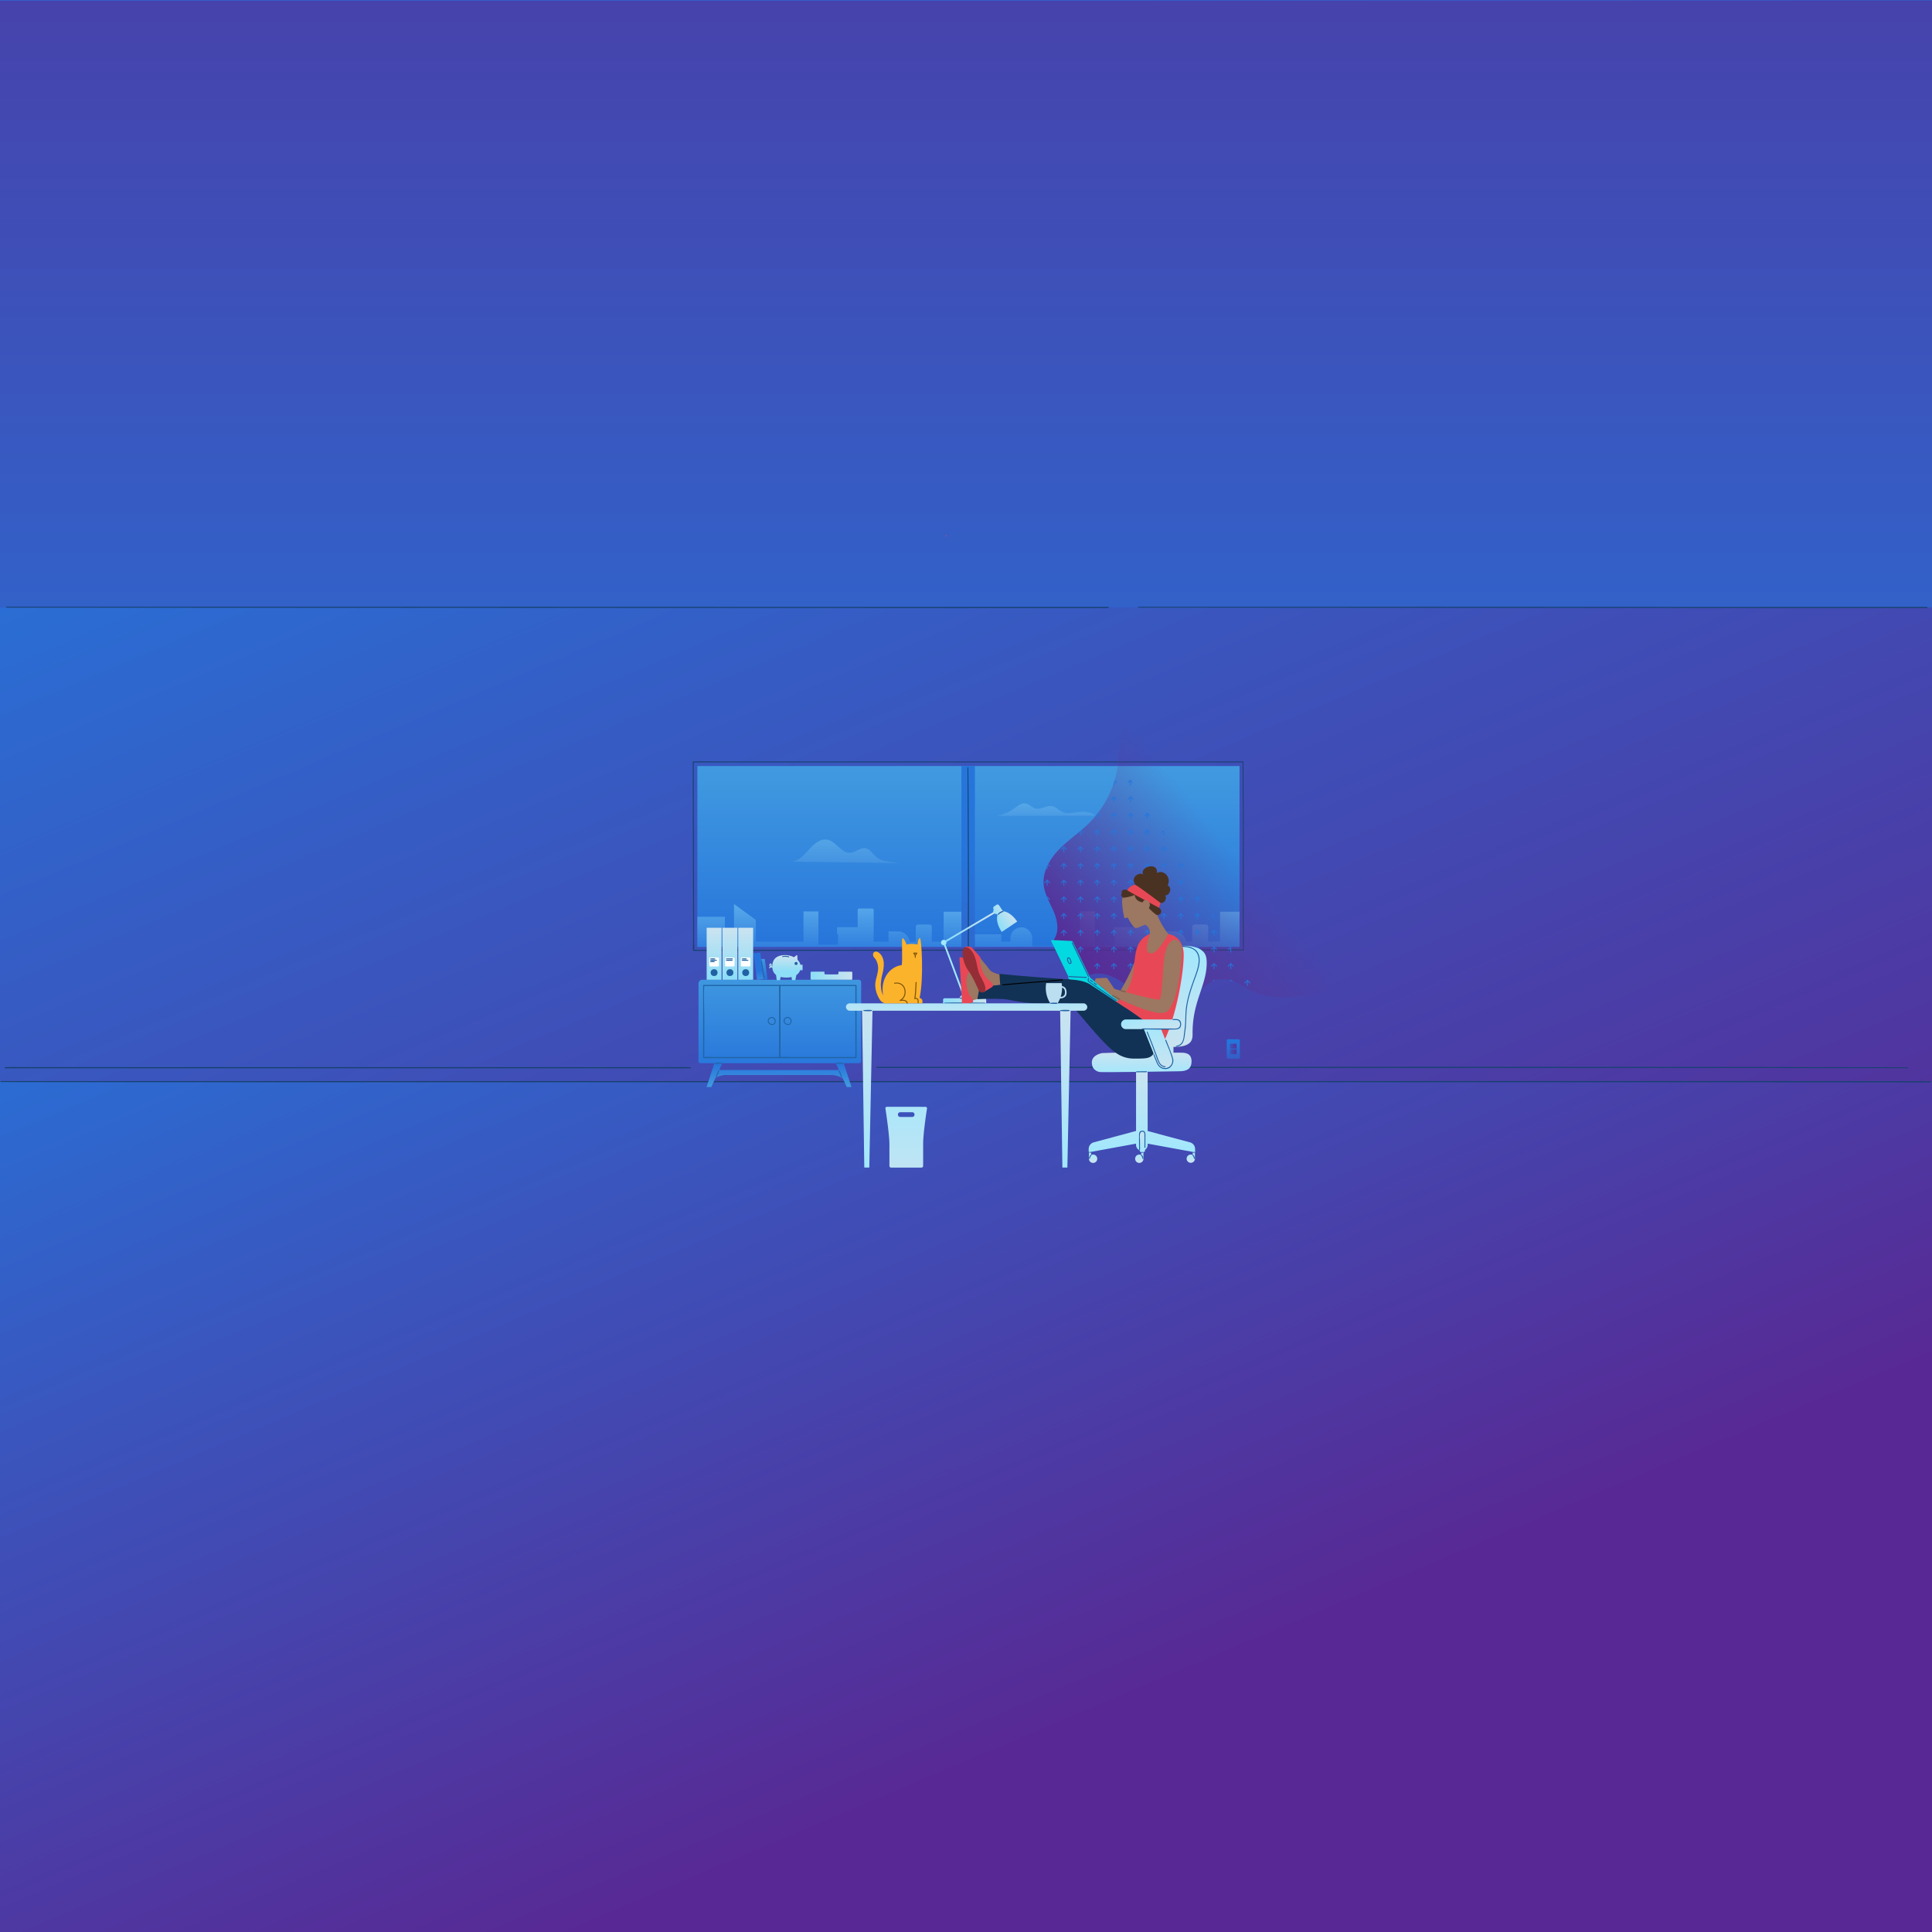 <svg xmlns="http://www.w3.org/2000/svg" xmlns:xlink="http://www.w3.org/1999/xlink" width="2000" height="2000" viewBox="0 0 2000 2000"><defs><style>.cls-1{fill:none}.cls-2,.cls-3{fill:#2575db}.cls-13,.cls-14,.cls-15,.cls-2,.cls-30,.cls-32{fill-rule:evenodd}.cls-4{fill:url(#linear-gradient)}.cls-5{fill:url(#linear-gradient-2)}.cls-6{fill:url(#linear-gradient-3)}.cls-7{fill:#16416e}.cls-8{fill:url(#linear-gradient-4)}.cls-9{fill:url(#linear-gradient-5)}.cls-10{fill:url(#linear-gradient-6)}.cls-11{fill:#e84855}.cls-12{fill:url(#linear-gradient-7)}.cls-13{fill:url(#linear-gradient-8)}.cls-14{fill:url(#linear-gradient-9)}.cls-15{fill:url(#linear-gradient-10)}.cls-16{fill:url(#linear-gradient-11)}.cls-17{fill:url(#linear-gradient-12)}.cls-18{fill:#1f65a6}.cls-19{fill:url(#linear-gradient-13)}.cls-20{fill:url(#linear-gradient-14)}.cls-21{fill:url(#linear-gradient-15)}.cls-22{fill:url(#linear-gradient-16)}.cls-23{fill:url(#linear-gradient-17)}.cls-24{fill:url(#linear-gradient-18)}.cls-25{fill:#2161a3}.cls-26{fill:#fff}.cls-27{fill:url(#linear-gradient-19)}.cls-28{fill:url(#linear-gradient-20)}.cls-29{fill:url(#linear-gradient-21)}.cls-30{fill:url(#linear-gradient-22)}.cls-31{opacity:.94}.cls-32{fill:url(#arrow_up)}.cls-33{fill:#a3e7fc}.cls-34{fill:url(#linear-gradient-23)}.cls-35{fill:url(#linear-gradient-24)}.cls-36{fill:url(#linear-gradient-25)}.cls-37{fill:url(#linear-gradient-26)}.cls-38{fill:url(#linear-gradient-27)}.cls-39{fill:url(#linear-gradient-28)}.cls-40{fill:url(#linear-gradient-29)}.cls-41{fill:url(#linear-gradient-30)}.cls-42{fill:url(#linear-gradient-31)}.cls-43{fill:url(#linear-gradient-32)}.cls-44{fill:url(#linear-gradient-33)}.cls-45{fill:url(#linear-gradient-34)}.cls-46{fill:url(#linear-gradient-35)}.cls-47{fill:url(#linear-gradient-36)}.cls-48{fill:url(#linear-gradient-37)}.cls-49{fill:#9c7761}.cls-50{fill:#03d9e0}.cls-51{fill:#113254}.cls-52{fill:#942d36}.cls-53{fill:#4a3222}.cls-54{fill:#785b4b}.cls-55{fill:url(#linear-gradient-38)}.cls-56{fill:url(#linear-gradient-39)}.cls-57{fill:url(#linear-gradient-40)}.cls-58{fill:url(#linear-gradient-41)}.cls-59{fill:url(#linear-gradient-42)}.cls-60{fill:#fcb32c}.cls-61{fill:#7d5409}.cls-62{fill:#bbdef0}.cls-63{fill:url(#linear-gradient-43)}</style><linearGradient id="linear-gradient" x1="626.78" y1="118.03" x2="1404.42" y2="1950.75" gradientUnits="userSpaceOnUse"><stop offset=".03" stop-color="#2575db"/><stop offset=".85" stop-color="#582994"/></linearGradient><linearGradient id="linear-gradient-2" x1="999.65" y1="1029.82" x2="999.65" y2="-903.57" gradientUnits="userSpaceOnUse"><stop offset="0" stop-color="#2575db"/><stop offset=".8" stop-color="#582994"/></linearGradient><linearGradient id="linear-gradient-3" x1="632.84" y1="696.3" x2="1205.77" y2="2046.58" gradientUnits="userSpaceOnUse"><stop offset="0" stop-color="#2575db"/><stop offset=".81" stop-color="#582994"/></linearGradient><linearGradient id="linear-gradient-4" x1="1276.68" y1="1079.53" x2="1276.68" y2="1131.33" gradientUnits="userSpaceOnUse"><stop offset=".03" stop-color="#2575db"/><stop offset=".96" stop-color="#582994"/></linearGradient><linearGradient id="linear-gradient-5" x1="1264.9" y1="1082.96" x2="1283.83" y2="1082.96" xlink:href="#linear-gradient-4"/><linearGradient id="linear-gradient-6" x1="1264.9" y1="1088.85" x2="1283.83" y2="1088.85" xlink:href="#linear-gradient-4"/><linearGradient id="linear-gradient-7" x1="1002.54" y1="789.68" x2="1002.54" y2="982.28" gradientUnits="userSpaceOnUse"><stop offset=".03" stop-color="#419ae0"/><stop offset="1" stop-color="#2674db"/></linearGradient><linearGradient id="linear-gradient-8" x1="1002.54" y1="915.5" x2="1002.54" y2="993.31" gradientUnits="userSpaceOnUse"><stop offset=".25" stop-color="#59abeb"/><stop offset="1" stop-color="#2674db"/></linearGradient><linearGradient id="linear-gradient-9" x1="874.96" y1="866.02" x2="874.96" y2="936.01" gradientUnits="userSpaceOnUse"><stop offset=".01" stop-color="#55a6e6"/><stop offset="1" stop-color="#2674db"/></linearGradient><linearGradient id="linear-gradient-10" x1="1082.89" y1="831.92" x2="1082.89" y2="885.63" xlink:href="#linear-gradient-9"/><linearGradient id="linear-gradient-11" x1="1002.23" y1="871.11" x2="1002.23" y2="1457.86" xlink:href="#linear-gradient-4"/><linearGradient id="linear-gradient-12" x1="807.3" y1="1002.22" x2="807.3" y2="1112.63" xlink:href="#linear-gradient-7"/><linearGradient id="linear-gradient-13" x1="806.44" y1="1125.3" x2="806.44" y2="1100.66" xlink:href="#linear-gradient-7"/><linearGradient id="linear-gradient-14" x1="739.24" y1="1013.26" x2="739.24" y2="961.94" gradientUnits="userSpaceOnUse"><stop offset=".03" stop-color="#8ddef7"/><stop offset="1" stop-color="#cae3f0"/></linearGradient><linearGradient id="linear-gradient-15" x1="755.63" y1="1013.26" x2="755.63" y2="961.94" xlink:href="#linear-gradient-14"/><linearGradient id="linear-gradient-16" x1="771.95" y1="1013.26" x2="771.95" y2="961.94" xlink:href="#linear-gradient-14"/><linearGradient id="linear-gradient-17" x1="1166.39" y1="1300.28" x2="1166.79" y2="1339.56" gradientTransform="matrix(1 -.09 .06 .67 -456.11 226.3)" gradientUnits="userSpaceOnUse"><stop offset=".46" stop-color="#2674db"/><stop offset="1" stop-color="#419ae0"/></linearGradient><linearGradient id="linear-gradient-18" x1="790.34" y1="989.91" x2="791.96" y2="1013.06" xlink:href="#linear-gradient-7"/><linearGradient id="linear-gradient-19" x1="795.97" y1="999.77" x2="799.94" y2="999.77" gradientUnits="userSpaceOnUse"><stop offset=".03" stop-color="#a3e7fc"/><stop offset="1" stop-color="#cae3f0"/></linearGradient><linearGradient id="linear-gradient-20" x1="815.16" y1="1005.93" x2="815.16" y2="989.67" xlink:href="#linear-gradient-14"/><linearGradient id="linear-gradient-21" x1="839.07" y1="1010.05" x2="882.29" y2="1010.05" xlink:href="#linear-gradient-14"/><linearGradient id="linear-gradient-22" x1="1280.97" y1="876.51" x2="1109.25" y2="1014.56" gradientUnits="userSpaceOnUse"><stop offset=".03" stop-color="#5e3791" stop-opacity="0"/><stop offset=".96" stop-color="#582994"/></linearGradient><pattern id="arrow_up" data-name="arrow up" width="32" height="32" patternTransform="matrix(.54 0 0 .54 25.04 5.75)" patternUnits="userSpaceOnUse" viewBox="0 0 32 32"><path class="cls-1" d="M0 0h32v32H0z"/><path class="cls-2" d="M10.29 12.8l-1.27-1.26-5.99 5.99 1.26 1.27 6-6z"/><path class="cls-2" d="M9.03 11.54L7.76 12.8l6 6 1.26-1.27-5.99-5.99z"/><path class="cls-3" d="M8.11 12.72H9.9v10.52H8.11z"/></pattern><linearGradient id="linear-gradient-23" x1="998.07" y1="1040.34" x2="999.44" y2="1026.53" xlink:href="#linear-gradient-14"/><linearGradient id="linear-gradient-24" x1="-510.09" y1="-1736.41" x2="-510.09" y2="-1789.29" gradientTransform="translate(1513.75 2724.46)" xlink:href="#linear-gradient-14"/><linearGradient id="linear-gradient-25" x1="976.27" y1="1035.95" x2="1020.93" y2="1035.95" xlink:href="#linear-gradient-14"/><linearGradient id="linear-gradient-26" x1="1028.14" y1="943.35" x2="1033.77" y2="943.35" xlink:href="#linear-gradient-14"/><linearGradient id="linear-gradient-27" x1="428.24" y1="2647.99" x2="447.49" y2="2647.99" gradientTransform="rotate(-33.95 -2045.967 816.131)" xlink:href="#linear-gradient-14"/><linearGradient id="linear-gradient-28" x1="-4533.04" y1="1057.44" x2="-4533.04" y2="1105.56" gradientTransform="matrix(-1 0 0 1 -3365.46 0)" xlink:href="#linear-gradient-19"/><linearGradient id="linear-gradient-29" x1="-4521.32" y1="1046.3" x2="-4532.08" y2="1073.33" gradientTransform="matrix(-1 0 0 1 -3365.46 0)" xlink:href="#linear-gradient-19"/><linearGradient id="linear-gradient-30" x1="-4575.51" y1="1064.31" x2="-4575.51" y2="1097.92" gradientTransform="matrix(1 0 0 -1 5785.57 2162.22)" xlink:href="#linear-gradient-19"/><linearGradient id="linear-gradient-31" x1="-5584.72" y1="1190.71" x2="-5584.72" y2="1203.78" gradientTransform="matrix(-1 0 0 1 -4352.02 0)" xlink:href="#linear-gradient-19"/><linearGradient id="linear-gradient-32" x1="-4279.03" y1="1190.71" x2="-4279.03" y2="1203.78" gradientTransform="matrix(-1 0 0 1 -3099.62 0)" xlink:href="#linear-gradient-19"/><linearGradient id="linear-gradient-33" x1="64.85" y1="1190.71" x2="64.85" y2="1203.78" gradientTransform="translate(1066.72)" xlink:href="#linear-gradient-19"/><linearGradient id="linear-gradient-34" x1="115.35" y1="1192.31" x2="115.35" y2="1106.08" gradientTransform="translate(1066.72)" xlink:href="#linear-gradient-19"/><linearGradient id="linear-gradient-35" x1="358.39" y1="1060.82" x2="358.39" y2="1165.06" gradientTransform="matrix(.95 -.04 .04 1 829.75 -66.34)" xlink:href="#linear-gradient-19"/><linearGradient id="linear-gradient-36" x1="115.16" y1="1112.3" x2="115.16" y2="1089.11" gradientTransform="translate(1066.72)" xlink:href="#linear-gradient-19"/><linearGradient id="linear-gradient-37" x1="115.87" y1="1193.4" x2="115.87" y2="1170.65" gradientTransform="translate(1066.72)" xlink:href="#linear-gradient-19"/><linearGradient id="linear-gradient-38" x1="1102.88" y1="1208.63" x2="1102.88" y2="1044.28" xlink:href="#linear-gradient-19"/><linearGradient id="linear-gradient-39" x1="897.82" y1="1208.63" x2="897.82" y2="1044.28" xlink:href="#linear-gradient-19"/><linearGradient id="linear-gradient-40" x1="1000.63" y1="1024.56" x2="1000.63" y2="1061.25" xlink:href="#linear-gradient-19"/><linearGradient id="linear-gradient-41" x1="-4563.2" y1="1057.98" x2="-4563.2" y2="1106.09" gradientTransform="matrix(-1 0 0 1 -3365.46 0)" xlink:href="#linear-gradient-19"/><linearGradient id="linear-gradient-42" x1="-4551.49" y1="1046.84" x2="-4562.24" y2="1073.87" gradientTransform="matrix(-1 0 0 1 -3365.46 0)" xlink:href="#linear-gradient-19"/><linearGradient id="linear-gradient-43" x1="938.12" y1="1116.89" x2="938.12" y2="1243.82" xlink:href="#linear-gradient-19"/></defs><title>scene--onboarding-v3-expanded</title><g id="Layer_1" data-name="Layer 1"><path class="cls-4" d="M-1.77-4.01h2002.85v2001.63H-1.77z"/><path class="cls-5" d="M-1.77.49h2002.85v628.48H-1.77z"/><path class="cls-6" d="M-1.77 1119.93h2002.85v881.76H-1.77z"/><path class="cls-7" d="M714.75 1104.69H34.28c-9.17 0-18.37-.16-27.54 0H5.53a.58.58 0 0 0 0 1.16H686c9.18 0 18.38.18 27.55 0h1.21a.47.47 0 0 0 0-.93zm1259.85.19q-37.49-.11-75-.18l-103-.13-123.87-.09-135.67-.07H907.72a.58.58 0 0 0 0 1.16h860.33l108.7.08q41.34 0 82.66.1h15.19a.47.47 0 0 0 0-.93zM.91 1120.12q45.87.09 91.75.11 78.85.06 157.72.07h1444.01q87.16 0 174.34.08 56.57 0 113.12.12h16.54a.58.58 0 0 0 0-1.15q-47.85-.13-95.71-.13-80.42-.08-160.83-.09H.91a.47.47 0 0 0 0 .93z"/><rect class="cls-8" x="1269.89" y="1075.77" width="13.58" height="20.36" rx="1.42" ry="1.42"/><path class="cls-9" d="M1273.26 1080.42h6.85v5.09h-6.85z"/><path class="cls-10" d="M1273.26 1086.3h6.85v5.09h-6.85z"/></g><g id="Layer_2" data-name="Layer 2"><path class="cls-7" d="M6.84 629h39.52l84.89.06 119.42.06 142.5.07 155.85.08 157.83.07 148.42.06 129.31.05h162.55a.58.58 0 0 0 0-1.16h-135.39l-122.9-.05H744.19l-156.68-.05-157.32-.06H6.84a.47.47 0 0 0 0 .93z"/><path class="cls-11" d="M979.45 555a.5.5 0 0 0 0-1 .5.5 0 0 0 0 1z"/><path class="cls-7" d="M1178.47 629h30.56l63.2.06 87.47.06 104.41.08 113.05.07 113.28.07 106.35.06 90.71.05h107.34a.58.58 0 0 0 0-1.16h-88.53l-85.82-.05h-103.38l-112.66-.05-113.51-.06h-312.42a.47.47 0 0 0 0 .93z"/><path class="cls-12" d="M721.93 793.01h561.22v187.15H721.93z"/><path class="cls-13" d="M1283.15 943.84v36.32H721.93v-31.11h28.5v21.44h9.42v-34.65l22.56 16.43v22.51h49.35v-31.26h15.47V978h20.34v-11h-1.07v-7.18h21.34v-17.61a1.75 1.75 0 0 1 1.76-1.75h13.1a1.75 1.75 0 0 1 1.76 1.75v32.57h15.3v-10.65h9.72a12.58 12.58 0 0 1 12.42 10.65h6.1v-15.2a2.55 2.55 0 0 1 2.54-2.55h11.56a2.54 2.54 0 0 1 2.54 2.55v15.2h12.22v-30.94h22.7v23.29h37v7.65h9.44v-3.19a11.28 11.28 0 1 1 22.55 0v8.07h49.35v-36.14h15.47v35.54h20.35V967h-1.08v-7.18H1174v-17.61a1.75 1.75 0 0 1 1.76-1.75h13.1a1.75 1.75 0 0 1 1.76 1.75v32.57h15.31v-10.65h9.72a12.57 12.57 0 0 1 12.35 10.65h6.12v-15.2a2.54 2.54 0 0 1 2.54-2.55h11.55a2.55 2.55 0 0 1 2.54 2.55v15.2H1263v-30.94z"/><path class="cls-14" d="M819.06 892c7.66-.25 13.34-6.84 18.4-12.6s11.92-11.7 19.41-10.07c9 2 14.21 14.15 23.41 13.47 5.27-.39 9.68-5.2 15-4.76s8.1 6 12.16 9.33c5.82 4.72 14.11 4.54 23.47 6.07z"/><path class="cls-15" d="M1031.44 844.55a43.68 43.68 0 0 0 18.32-7.51c3.79-2.7 7.9-6.22 12.45-5.25 3.54.75 6 4.07 9.5 5.08 5.81 1.69 11.83-3.57 17.74-2.29 3.83.84 6.56 4.2 10.09 5.9 9.56 4.6 21.37-5.13 34.8 3.82z"/><path class="cls-7" d="M1286.33 788.83c.64 58 0 116 .25 174l.06 10v4.43c0 1.52.47 3.78 0 5.24-.35 1.18 1 0 .11.36-.68.31-2.27 0-3 0h-71.15l-84.43.08-99.14.09-102.23.1-93.53.08-72.42.07h-39.14c-.83 0-2.43-.32-3.22 0h-.48c.87-.12.3 1 .51-.43.36-2.51 0-5.35 0-7.88v-14.53q-.12-47.26-.23-94.53-.1-36.9-.19-73.81a11.42 11.42 0 0 0 0-2.74c-.32-1.1.56 0-.49-.11a16.35 16.35 0 0 0 2 0h567.17a.5.5 0 0 0 0-1h-546c-7.4 0-14.8-.15-22.19 0h-.95a.52.52 0 0 0-.51.51v19.45q.06 23.22.11 46.43l.14 56.45.12 48.59v16.19c0 2.26-.56 5.39 0 7.61a1.29 1.29 0 0 1 0 .34.53.53 0 0 0 .51.51h56.74l61.12-.06 74.81-.07 81.95-.08 82.43-.08 77.13-.07 65.15-.06h46.7c7.39 0 14.8.12 22.19 0h.94a.51.51 0 0 0 .5-.5c-.46-51.29-.06-102.59-.23-153.88q-.06-20.33-.3-40.64a.43.43 0 0 0-.81-.06z"/><path class="cls-16" d="M995.26 792.9h13.93v187.3h-13.93z"/><path class="cls-7" d="M1001.57 794.72q.18 33.67.28 67.36.14 39.95.09 79.9 0 19.26-.14 38.51a.54.54 0 0 0 1.07 0q.25-36.48.13-73-.11-39.18-.29-78.35c-.07-11.48-.2-23-.33-34.46a.41.41 0 0 0-.81 0z"/><path class="cls-17" d="M727 1014.26h162a2.47 2.47 0 0 1 2.47 2.47v81.48a2.45 2.45 0 0 1-2.45 2.45H725.39a2.28 2.28 0 0 1-2.28-2.28v-80.23a3.89 3.89 0 0 1 3.89-3.89z"/><path class="cls-18" d="M886.1 1094.18h-67c-3.61 0-7.36-.29-11 0-1.29.1-.12.65-.19.16a32.7 32.7 0 0 1 0-4.2v-37.67c0-10.45-.84-21.29 0-31.71.09-1.1-1 .08 0 0 1.32-.12 2.7 0 4 0h71.94a7.25 7.25 0 0 1 2.23 0c-1.11-.55-.59 0-.59 1.42v72.62a.6.6 0 0 0 1.2 0v-74.64a.61.61 0 0 0-.6-.6H807.3a.62.62 0 0 0-.6.6v74.64a.62.62 0 0 0 .6.6h78.8a.6.6 0 0 0 0-1.22z"/><path class="cls-18" d="M807.38 1094.18h-67.11c-3.62 0-7.38-.29-11 0-1.29.1-.12.65-.19.16a32.7 32.7 0 0 1 0-4.2v-37.67c0-10.44-.84-21.29 0-31.71.09-1.1-1.05.08 0 0 1.32-.12 2.71 0 4 0h72a7.25 7.25 0 0 1 2.23 0c-1.11-.55-.59 0-.59 1.42v72.62a.6.6 0 0 0 1.2 0v-74.64a.61.61 0 0 0-.6-.6h-78.83a.62.62 0 0 0-.6.6v74.64a.62.62 0 0 0 .6.6h78.89a.6.6 0 0 0 0-1.22z"/><path class="cls-18" d="M802 1056.92c0 1.46-.64 3.08-2.32 3.19a3.91 3.91 0 0 1-3.76-2.28 3.13 3.13 0 0 1 2.32-4 3.17 3.17 0 0 1 3.76 3.06c0 .64 1 .64 1 0a4.12 4.12 0 1 0-8.21.46c.28 2.27 2.69 3.81 4.89 3.73s3.26-2.17 3.32-4.19c0-.61-1-.61-1 .03zm16.43 0c0 1.46-.64 3.08-2.33 3.19a3.91 3.91 0 0 1-3.75-2.28 3.12 3.12 0 0 1 2.31-4 3.18 3.18 0 0 1 3.77 3.06c0 .64 1 .64 1 0a4.12 4.12 0 1 0-8.21.46c.27 2.27 2.69 3.81 4.88 3.73s3.27-2.17 3.33-4.19c.02-.61-.98-.61-1 .03z"/><path class="cls-19" d="M881.48 1125.3h-4.93l-4.15-9a24.08 24.08 0 0 0-12-3.46H752.07a23 23 0 0 0-11.38 3l-4.35 9.43h-4.93l8.12-24.64h8.18l-3.25 7h124l-3.25-7h8.18z"/><path class="cls-18" d="M740.27 1101.11h6.52a.5.5 0 0 0 0-1h-6.52a.5.5 0 0 0 0 1zm3.28 7.32l-2.53 6c-.25.59.61 1.1.86.5l2.54-6c.24-.58-.62-1.09-.87-.5zm128.88-8.32h-6.52a.5.5 0 0 0 0 1h6.52a.5.5 0 0 0 0-1zm-4.15 8.82l2.54 6c.24.6 1.11.09.86-.5l-2.53-6c-.25-.59-1.12-.08-.87.5z"/><rect class="cls-20" x="731.53" y="960.42" width="15.42" height="53.83" rx=".26" ry=".26"/><rect class="cls-21" x="747.92" y="960.42" width="15.42" height="53.83" rx=".26" ry=".26"/><rect class="cls-22" x="764.24" y="960.42" width="15.42" height="53.83" rx=".26" ry=".26"/><path class="cls-23" d="M783.75 1014.22l6.87-.62a.12.12 0 0 0 .11-.14l-3.66-27.23c0-.07-7.13.58-7.13.65l3.67 27.22a.14.14 0 0 0 .14.12z"/><path class="cls-24" d="M790.88 1014.19l3.56-.32a.09.09 0 0 0 .08-.09l-2.83-21.26-3.65.25 2.75 21.34a.09.09 0 0 0 .09.08z"/><circle class="cls-25" cx="739.24" cy="1006.84" r="3.57"/><circle class="cls-25" cx="755.63" cy="1006.84" r="3.57"/><circle class="cls-25" cx="771.95" cy="1006.84" r="3.57"/><rect class="cls-26" x="734.3" y="991.21" width="9.88" height="9.25" rx=".91" ry=".91"/><path class="cls-25" d="M740.19 992.23a17.21 17.21 0 0 0-4.59 0 .44.44 0 0 0 0 .88 35.25 35.25 0 0 0 4.48 0c.42 0 .6-.72.11-.8zm1.61 1.45a42.78 42.78 0 0 0-6.2 0 .45.45 0 0 0 0 .89c2.06.05 4.13 0 6.2 0a.42.42 0 0 0 0-.83zm-2.26 1.43a19 19 0 0 0-4.06 0c-.53.1-.34.82.12.88a30.53 30.53 0 0 0 3.94-.08.41.41 0 0 0 0-.82z"/><rect class="cls-26" x="750.56" y="991.21" width="9.88" height="9.25" rx=".91" ry=".91"/><path class="cls-25" d="M758.51 992.23a15.51 15.51 0 0 0-3.2-.11 25 25 0 0 0-3.46.07.44.44 0 0 0 0 .88c1.15.06 2.31 0 3.46 0a24.4 24.4 0 0 0 3.2 0c.4-.06.38-.71 0-.79zm-.46 1.45a42.77 42.77 0 0 0-6.2 0 .45.45 0 0 0 0 .89c2.07.05 4.14 0 6.2 0a.42.42 0 0 0 0-.83z"/><rect class="cls-26" x="766.95" y="991.21" width="9.88" height="9.25" rx=".91" ry=".91"/><path class="cls-25" d="M772.84 992.23a17.21 17.21 0 0 0-4.59 0 .44.44 0 0 0 0 .88 35.25 35.25 0 0 0 4.48 0c.42 0 .59-.72.11-.8zm1.6 1.45a42.63 42.63 0 0 0-6.19 0 .45.45 0 0 0 0 .89c2.06.05 4.13 0 6.19 0a.42.42 0 0 0 0-.83z"/><path class="cls-27" d="M799.59 1000.52a3.84 3.84 0 0 1-.69-.07 2.88 2.88 0 0 0 .15-.66c.09-1-.75-3.16-2-2.17-1 .77-.62 2.63.29 3.3a1.64 1.64 0 0 1-.85.23c-.63 0-.64 1 0 1a2.72 2.72 0 0 0 1.86-.79 3.72 3.72 0 0 0 1.28.16h.35v-1zm-1.61-.42a1 1 0 0 1-.54-1.13c.12-.68.37-.57.55 0a1.68 1.68 0 0 1 .01 1.13z"/><path class="cls-28" d="M830.64 998.74h-2a11 11 0 0 0-3-5.08l-.32-4.58a.4.4 0 0 0-.63-.3l-2.81 2.14a21 21 0 0 0-8.68-2.22c-8 0-13.51 3-13.71 11.42v1c.14 3.79 1.57 6.39 3.85 8.1l.71 5.08a.41.41 0 0 0 .39.36h2.71a.4.4 0 0 0 .39-.33l.62-3a25.85 25.85 0 0 0 6 .63 23.73 23.73 0 0 0 5.24-.55l.4 2.86a.4.4 0 0 0 .39.36H823a.4.4 0 0 0 .39-.33l1-4.91a9.69 9.69 0 0 0 3.91-5h2.36a.15.15 0 0 0 .15-.15v-5.37a.15.15 0 0 0-.17-.13z"/><path class="cls-25" d="M824 996.23a1.15 1.15 0 0 0-1 1.34 1.11 1.11 0 0 0 1.43.76 1.09 1.09 0 0 0 .48-1.54 1.06 1.06 0 0 0-1.6-.08"/><path class="cls-25" d="M824 995.82a1.61 1.61 0 0 0-1.44 1.95 1.59 1.59 0 1 0 2.87-1.26 1.58 1.58 0 0 0-2.45-.18.54.54 0 0 0 .77.77c.58-.54 1.2.44.52.73a.59.59 0 0 1-.71-.34.7.7 0 0 1 .55-.85c.44-.12.36-.89-.11-.82zm-7.15-4.69a5.06 5.06 0 0 0-.66-.24h-.15a12.13 12.13 0 0 0-2.81-.41 18.52 18.52 0 0 0-2.49.12h-.11a5.3 5.3 0 0 0-.83.18v-.91a7.38 7.38 0 0 1 .78-.19h.11a13.19 13.19 0 0 1 2.54-.19 10.84 10.84 0 0 1 2.88.42h.15a5.14 5.14 0 0 1 .59.22zm-28.92 3.97c.64 5.83 1.78 11.59 2.45 17.41.07.63 1.07.64 1 0-.67-5.83-1.89-11.58-2.63-17.41-.07-.51-.88-.52-.82 0z"/><path class="cls-29" d="M882.29 1006.77v6.56a.87.87 0 0 1-.88.88H840a.87.87 0 0 1-.88-.88v-6.56a.87.87 0 0 1 .88-.88h13.43v1.78a1 1 0 0 0 1 1H867a1 1 0 0 0 1-1v-1.78h13.42a.87.87 0 0 1 .87.88z"/><path class="cls-30" d="M1300.65 633l89.35 388.17c-5 .3-65.91 25.72-104.6-1.24a34.62 34.62 0 0 0-24-6c-10.22 1.41-17.49 10.24-26 16.09a49.53 49.53 0 0 1-47.49 4.23c-10.42-4.7-18.82-12.9-28.49-19s-22.06-10.08-32.44-5.29l-36.43-36.8c6.16-7.92 4.44-19.41.6-28.68s-9.53-18-10.65-28c-1.53-13.67 6-26.89 15.5-36.8s21.2-17.57 31-27.21a105.19 105.19 0 0 0 30.2-60.11c2.13-15.46.89-31.73 7-46.09 9.94-23.21 35.64-34.44 58.21-45.76 31.27-15.71 61.87-37.2 78.24-67.51z"/><g class="cls-31"><path class="cls-32" d="M1300.65 1023c-5.05.3-10.47-1.16-15.26-3.05-7.76-3.07-15.71-7.17-24-6-10.22 1.41-17.49 10.24-26 16.09a49.53 49.53 0 0 1-47.49 4.23c-10.42-4.7-18.82-12.9-28.49-19s-22.06-10.08-32.44-5.29l-36.43-36.8c6.16-7.92 4.44-19.41.6-28.68s-9.53-18-10.65-28c-1.53-13.67 6-26.89 15.5-36.8s21.2-17.57 31-27.21a105.24 105.24 0 0 0 30.2-60.11c1.44-10.45 66.47 98.63 108.47 170.41 3.36 5.75 9.41 19.71 9.41 19.71l12.62 18.21z"/></g><path class="cls-33" transform="rotate(-20.52 987.497 1004.23)" d="M986.83 972.77h1.79v63.22h-1.79z"/><path class="cls-34" d="M1004.25 1035c0 3.12-2.53 3.24-5.65 3.24s-5.65-.12-5.65-3.24a5.65 5.65 0 0 1 11.3 0z"/><path class="cls-35" transform="rotate(59.4 1003.697 959.865)" d="M1002.77 928.16h1.79v63.22h-1.79z"/><path class="cls-36" d="M977.83 1033.41h41.53a1.56 1.56 0 0 1 1.56 1.56v3.53h-44.65v-3.5a1.56 1.56 0 0 1 1.56-1.59z"/><circle class="cls-33" cx="976.96" cy="975.72" r="2.81"/><circle class="cls-37" cx="1030.95" cy="943.35" r="2.81"/><path class="cls-25" d="M993.71 1033.71c3.22.23 6.48.32 9.71.36a.5.5 0 0 0 0-1c-3.22-.14-6.48-.25-9.71-.21a.43.43 0 0 0 0 .85zm-15.81 5.08c13.79.4 27.67.46 41.47.26a.54.54 0 0 0 0-1.07c-13.81 0-27.67-.4-41.47 0a.42.42 0 0 0 0 .83z"/><path class="cls-38" d="M1053 954l-16 10.75c-4.31-6.4-5.87-13.31-4.33-17.49l-4.19-6.22a1.91 1.91 0 0 1 .51-2.65l2.57-1.72a1.89 1.89 0 0 1 2.64.52l4.19 6.22c4.44.1 10.25 4.14 14.61 10.59z"/><path class="cls-25" d="M1033.63 946.91a15.68 15.68 0 0 1 2.27-1.79 20.35 20.35 0 0 1 2.49-1.08c.59-.25.12-1-.4-.94a8.13 8.13 0 0 0-5.06 3.27c-.3.44.34.85.7.54z"/><path class="cls-39" d="M1151.05 1057.44l17.06 42.89a8.3 8.3 0 0 0 15.43-6.14l-14.62-36.75z"/><path class="cls-40" d="M1130.37 1059.82a5 5 0 0 0 5 5h51.79a5 5 0 0 0 3.53-8.49 5.08 5.08 0 0 0-3.53-1.46h-51.79a5 5 0 0 0-5 4.95z"/><rect class="cls-41" x="1205.34" y="1064.31" width="9.44" height="33.61" rx="4.72" ry="4.72" transform="rotate(180 1210.055 1081.11)"/><path class="cls-42" d="M1228.4 1199.49a4.3 4.3 0 0 0 8.58.37v-9.15h-2.24v5a4.3 4.3 0 0 0-6.35 3.77z"/><path class="cls-18" d="M1236.46 1192.33h-1.47a.5.5 0 0 0 0 1h1.47c.47 0 .64-.95 0-1zm-1.88 3.93a5.39 5.39 0 0 1 1.34 2.92c.07.63 1.07.64 1 0a6.45 6.45 0 0 0-1.64-3.62c-.43-.48-1.13.23-.7.7z"/><path class="cls-43" d="M1175.12 1199.49a4.29 4.29 0 0 0 8.57.37v-9.15h-2.24v5a4.29 4.29 0 0 0-6.34 3.77z"/><path class="cls-18" d="M1183.17 1192.33h-1.47a.5.5 0 0 0 0 1h1.47c.47 0 .64-.95 0-1zm-1.88 3.93a5.25 5.25 0 0 1 1.34 2.92c.07.63 1.08.64 1 0a6.5 6.5 0 0 0-1.63-3.62c-.44-.48-1.14.23-.71.7z"/><path class="cls-44" d="M1135.86 1199.49a4.29 4.29 0 0 1-8.57.37v-9.15h2.24v5a4.29 4.29 0 0 1 6.34 3.77z"/><path class="cls-18" d="M1127.81 1193.25a14.44 14.44 0 0 1 1.47 0 .5.5 0 0 0 0-1 14.44 14.44 0 0 0-1.47 0c-.64 0-.64 1 0 1zm1.19 2.31a6.45 6.45 0 0 0-1.64 3.62c-.07.64.93.63 1 0a5.39 5.39 0 0 1 1.34-2.92c.43-.47-.27-1.18-.7-.7z"/><path class="cls-45" d="M1237.15 1189.44v2.87h-3.09l-46-8.41v1.31a6 6 0 1 1-12 0v-1.31l-46 8.41H1127v-2.89a7.14 7.14 0 0 1 4.88-6.77l43.83-11.82h.33v-64.75h12v64.75l44.24 11.83a7.13 7.13 0 0 1 4.87 6.78z"/><path class="cls-46" d="M1183.51 1040.45c0-10.32 3.52-30.21 9.28-44.09a25.81 25.81 0 0 1 6.34-9.64c9.08-8 38.47-11.85 47.33-.6 2.39 3 2.75 7.33 2.71 11.26-.15 15.38-6.94 28.61-10.81 43.43a104.84 104.84 0 0 0-3.8 28.75c0 4.86.74 13.44-16.81 14.16a109.56 109.56 0 0 1-24.9-1.9c-1.92-.36-3.94-.84-5.35-2.26-1.63-1.65-2-4.19-2.36-6.55-1.14-8.71-1.63-22.24-1.63-32.56z"/><path class="cls-47" d="M1140.89 1090.15c20-1 76.72-.42 81.2-.42s11.39.22 11.39 8.87-5.79 10.2-12.13 10.36c-12.3.3-78 1.19-82.38.83-2.51-.21-8.7-2-8.7-10s10.62-9.64 10.62-9.64z"/><path class="cls-48" d="M1179.89 1172h5.39v19.38a1.08 1.08 0 0 1-1.08 1.08h-3.2a1.08 1.08 0 0 1-1.08-1.08V1172h-.03z"/><path class="cls-18" d="M1180.19 1190.23c-.07-3.23-.06-6.47-.07-9.7 0-2.41-1.21-8.76 2.29-9 2.41-.17 2.3 2.2 2.3 3.92v12.25a.5.5 0 0 0 1 0v-10.44c0-2.68.64-6.91-3.3-6.73-3.65.16-3.3 3.47-3.3 6.17 0 4.51 0 9 .08 13.52a.5.5 0 0 0 1 0zM1180 1089c-5 0-10 .21-15 .22a.5.5 0 0 0 0 1c5 0 10-.23 15-.22a.5.5 0 0 0 0-1zm6.94 19.94c-3.45.08-6.91 0-10.37.12-.64 0-.64 1 0 1 3.46-.14 6.92 0 10.37-.12a.5.5 0 0 0 0-1zm30.9-25.31c8.52-1.44 8.18-9.45 9.21-16.33.88-5.92.87-11.86 1.12-17.82a87 87 0 0 1 3.28-19.28c1.68-6.06 3.78-12 5.93-17.87 1.94-5.34 4-10.88 4.42-16.59.35-4.66-.64-9.57-4.41-12.67a18.31 18.31 0 0 0-9.79-3.62 47.38 47.38 0 0 0-27.17 5.24c-.57.31-.07 1.17.5.86a47 47 0 0 1 25.1-5.22 20.91 20.91 0 0 1 8.55 2.09c5.22 2.73 6.69 8.2 6.18 13.71s-2.58 11.1-4.5 16.36-3.74 10.4-5.28 15.71a100.48 100.48 0 0 0-3.25 14.94c-.7 5.43-.57 10.88-.9 16.33-.28 4.65-1 9.27-1.54 13.89-.6 4.88-2.53 8.43-7.72 9.31-.63.11-.37 1.07.27 1z"/><path class="cls-49" d="M1177.46 987.42c-4 12.61-10.5 26.34-17.82 38.52l-15 .58s4.4 9.32 7.09 11.47l11.36 8.17s11.81-16.05 14.39-27.11 6.51-29.23 4.24-31.5a2.9 2.9 0 0 0-4.26-.13z"/><path class="cls-50" d="M1128.56 1012.18L1106 1011l-17.66-36.56a.93.93 0 0 1 .89-1.34l19.87 1a1.89 1.89 0 0 1 1.6 1.06z"/><path class="cls-50" d="M1155.92 1036.74l-19.05-1a2.7 2.7 0 0 1-1.56-.61s-27-19.87-28.31-21a3 3 0 0 1-1-3.16l22.54 1.17 28 23.06a.87.87 0 0 1-.62 1.54z"/><path class="cls-25" d="M1155.92 1035.4l-15-10.28-9.92-6.81c-2.29-1.58-4.71-2.16-3.72-5.38.19-.62-.78-.88-1-.27-.92 3 .25 3.8 2.39 5.28l9.68 6.65 17 11.68c.53.36 1-.5.5-.87zm-46.38-59.27c5.49 11.7 11.28 23.25 16.8 34.93.27.58 1.13.07.86-.51-5.52-11.68-11.31-23.23-16.79-34.92-.28-.58-1.14-.08-.87.5zm-4.19 15.05c-1.27.75-.59 3.29-.15 4.35s1.72 3.06 3.19 2.22.71-3 .25-4.13c-.61-1.5-1.47-3.13-3.26-2.24-.58.29-.07 1.15.5.87 1.06-.53 1.56 1.06 1.84 1.76.2.49 1.09 2.9-.16 2.92-.75 0-1.39-1.55-1.57-2.13s-.69-2.42-.13-2.75a.5.5 0 0 0-.51-.87zm1.48 20.24c5.87.37 11.74.64 17.62.86.64 0 .64-1 0-1-5.88-.22-11.75-.49-17.62-.86-.64 0-.64 1 0 1z"/><path class="cls-25" d="M1128.45 1015.07l2.36 1.82c.51.39 1-.48.5-.87l-2.36-1.82c-.51-.39-1 .48-.5.87zm3.85 2.93l2.36 1.81c.51.39 1-.47.5-.86l-2.36-1.82c-.51-.39-1 .48-.5.87z"/><path class="cls-49" d="M1018.46 1024l-5.18-2.26a5.57 5.57 0 0 1-1.73-1 5.35 5.35 0 0 1-1.13-2.05c-2.87-8-3.55-16.87-8.09-24l-.67-.5c-2.82 5.37-3.77 11.51-4.39 17.54a54.72 54.72 0 0 0-.17 12.53 22.25 22.25 0 0 0 4.68 11.47l.52 1.13 13.94-4zm-6.57-36.53l3.11 4.4c2.57 3.65 5 5.9 7.55 9.53a21.53 21.53 0 0 0 2.89 3.49c2.65 2.41 8.71 3.76 12.18 4.62l-.6 9.9-14.14 1.61a32.19 32.19 0 0 1-10.5-15.35 34 34 0 0 1-.49-18.2z"/><path class="cls-51" d="M1106.89 1039c3.64 1 33.16 40.51 47.26 50.08a31 31 0 0 0 19.29 6.76c17 0 19.69.31 24.33-13.22 2.35-6.83 2.63-16.16 2.63-16.16s-67.56-44.53-69.52-45.74-7.63-6.77-27-6.77-89.86 7.88-89.86 7.88l-2.23 12.52s23.63-1.21 32.32.61 21.2 3.83 33.12 3.83 26.03-.79 29.66.21z"/><path class="cls-11" d="M995.91 1039.05c-.37-6.81-2.46-43.69-2.68-47.83 2.43-1.13 5.45 1.34 6.18 3.18l4 11.64a10.75 10.75 0 0 0-2.63 6.34 30.85 30.85 0 0 0 2.43 16.81c1.07 2.48 5 5 4 8.32 0 0-3.92 1.54-6 1.51s-5.3.03-5.3.03zm22.33-11.97c-3-6.4-17.72-42.32-19.54-46.21 1.89-2 6.58-.8 8 .68l8.35 9.64a11.19 11.19 0 0 0-.06 7.12c1 3.78 2 9.94 7.82 15.66 1.67 1.63 4.12 2.94 5 5.42a2 2 0 0 1-.77 2.37z"/><path class="cls-52" d="M1002.54 1005a34.12 34.12 0 0 1-6.06-17c-.2-3 .11-6.52 2.29-7.32a3.53 3.53 0 0 1 2 0c4.34 1.08 7.63 6.89 9.14 12.23s2 10.92 4.27 16c1.86 4.1 9.64 15.86 3.95 18.18-2.84 1.16-4.57-.57-6-4.14s-6.35-13.69-9.59-17.95z"/><path class="cls-51" d="M1107.9 1014.11c-26.05-2-51.86-3.59-73.3-6 0 0 .55 8.52.85 12 0 0 65.39-3.83 69.07-4.49s3.38-1.51 3.38-1.51z"/><path class="cls-11" d="M1157.12 1036.19c3.83-1.78 13.89-12.61 16.49-33.07 1.43-11.25 1.27-22.86 8.26-30.48 8.29-9 19.52-7.9 30-5.14 7.67 2 13.13 9.27 13.45 19.75.64 21-11 85.84-29.48 104.27-3 0 6.56-21.08-6.19-30.8a392.28 392.28 0 0 0-34.39-23.93z"/><path d="M1037.94 1020c20.59-1.92 41.23-3.22 61.83-5.14.63-.06.64-1.06 0-1-20.6 1.92-41.24 3.22-61.83 5.14-.64 0-.64 1 0 1z"/><path class="cls-49" d="M1164.82 950.52l2.22-.66a1 1 0 0 1 .79.57c1 2.12 4.25 7.93 6.87 9.85s10.23-4.09 11.65-2.77 4.89 4.12 3.73 10c-.84 4.2-6.43 18.18.83 19.39s18.48-20 18.48-20c-6-7.73-10.82-17.12-13-24.07l-2-7a20.42 20.42 0 0 0-1.35-4.22c-4.24-9.67-14.43-14.48-22.81-10.87A15.39 15.39 0 0 0 1162 930c-1.46 4 1.31 17.52 1.65 19.33.12.75.57 1.23 1.17 1.19z"/><path class="cls-53" d="M1197.92 947.48c-5.29-3.15-11.36-10.39-11.36-10.39l-3.37-3s-7.57-.18-8.56-7.62c-3.08 1.34-10.43 3.39-12.11 2.24s1.06-4.57 4.66-6.84c2.3-1.46 12.69-7 21.46-.83 6.08 4.3 7.19 10.07 7.35 14.56a83.67 83.67 0 0 0 1.93 11.88z"/><path class="cls-53" d="M1197.52 947.08c3.82.69 6.68-4.08 2.27-7.45a21.93 21.93 0 0 1 1.76-4.87c5 .27 6.61-5.93 4.51-7.76 5 .21 7.66-8.23 2.72-10.37 4.27-8.84-4.75-16.89-11.07-12.84 1.29-12.37-18.94-6-14.1 1.64-3.62-3.26-14.09 2.35-8.19 10.53-2.49.41-8.07 3.72-8.15 5.89-3.54-2.5-7.48.48-5.75 2.92-2.4 1.59.68 6.24 4 3.67l17.42-7.64z"/><path class="cls-11" d="M1199.77 939.7s-28.15-15-32.57-17.87c-.41-1.15 3.89-6 8.2-5.86 4.37 2.35 26.11 18.84 26.11 18.84z"/><path class="cls-49" d="M1183.09 934a2.09 2.09 0 0 1 .94-1.63 3.68 3.68 0 0 1 4.42 0 5.8 5.8 0 0 1 1.22 7 3.38 3.38 0 0 1-2.23 1.62l-1.82-1.15-1.61-3.7s-.91-1.93-.92-2.14zm17.99 100.42c-3.14 1.88-33.48-7-46-10.27a3.85 3.85 0 0 1-2.21-1.58l-6.2-9.23a2.38 2.38 0 0 0-2.07-1.05l-9.35.41a1.49 1.49 0 0 0-1.4 1.21l-.45 2.34 5.87 4.86a2.91 2.91 0 0 1 1.61.8l3 2.95s6.66 5.7 7.16 5.93c14.23 6.57 36.08 16.8 49.58 17.84 3.34.26 7.22-.56 9-3z"/><path class="cls-49" d="M1200.44 1035.17c2.52-4.13 3.29-26.72 4-35.81.64-7.73 1.56-15.3 4.39-20.55.53-1 4.32-7.45 8.89-5.85s6 6.4 5.85 10.9c-.59 16.48-3.56 43.75-11 57.43-1.27 2.33-2.71 4.71-5 6.09z"/><path class="cls-54" d="M1160.41 1026.05c1.5.4 3 .79 4.48 1.25.62.19.88-.78.27-1-1.48-.45-3-.84-4.48-1.24a.5.5 0 0 0-.27 1zm-8.9 5.23c2.77.59 4.72 2.57 7.31 3.54.6.23.87-.74.27-1-2.59-1-4.53-2.95-7.31-3.54-.63-.13-.9.83-.27 1z"/><path class="cls-55" d="M1099.77 1208.63l-2.33-164.35h10.87l-3.36 164.35h-5.18z"/><path class="cls-56" d="M894.71 1208.63l-2.32-164.35h10.86l-3.36 164.35h-5.18z"/><rect class="cls-57" x="875.72" y="1038.67" width="249.83" height="7.6" rx="3.8" ry="3.8"/><path class="cls-58" d="M1181.22 1058l17.06 42.89a8.3 8.3 0 0 0 15.42-6.14l-14.62-36.75z"/><path class="cls-59" d="M1160.53 1060.36a5 5 0 0 0 5 5h51.79a5 5 0 0 0 5-5 5 5 0 0 0-5-5h-51.79a5 5 0 0 0-5 5z"/><path class="cls-18" d="M1182.55 1065.62c11.32 0 22.72.45 34 .05 1.76-.07 3.75-.27 5-1.69s1.4-4.21.77-6.06c-1.18-3.44-5-3-8-3-.65 0-.64 1 0 1 1.22 0 2.47 0 3.68.09 2.92.26 4.12 2.81 3.53 5.61-.83 3.86-5.69 3.1-8.74 3.1l-30.28-.06a.5.5 0 0 0 0 1zm11.58 26.44c1.08 2.72 2.09 5.47 3.25 8.14 1.94 4.44 5.27 7 10.32 6.4 4.41-.5 7.51-5.61 6.86-9.78a40.14 40.14 0 0 0-2.45-7.68c-1.55-4.15-3.19-8.27-4.83-12.4-.23-.59-1.2-.33-1 .27 2.29 5.77 5 11.61 6.7 17.59a10.32 10.32 0 0 1 .51 4.73 7.46 7.46 0 0 1-7.14 6.29c-4.73 0-6.9-2.83-8.53-6.87-.94-2.31-1.85-4.64-2.77-7-.23-.59-1.2-.34-1 .26z"/><path class="cls-18" d="M1187.14 1068.63c3.4 8 6.4 16.23 9.46 24.4 1.8 4.82 3.28 11.44 9.57 11.74.64 0 .64-1 0-1-3.35-.16-5.43-2.63-6.58-5.55s-2.23-6-3.35-9c-2.66-7.07-5.29-14.15-8.24-21.11-.25-.59-1.11-.08-.86.51z"/><path class="cls-60" d="M933.32 999.11c1.44-2.47-.38-27.34.91-27.84s3.68 4.78 4.34 6.58c2.42-1.07 7.83-.8 11.26-.15.07-2.11 1-6.75 2.52-6.57s4.22 41.14-.4 62c2.11.23 3.66 2.13 2.76 5.45l-38 .12c-8.55-20.26 1.9-37.7 16.61-39.59z"/><path class="cls-61" d="M947.85 989.29a14.3 14.3 0 0 0 1.71-2.34.5.5 0 0 0-.43-.75 19.73 19.73 0 0 0-3.26 0 .51.51 0 0 0-.43.75 12 12 0 0 0 1.71 2.3c.42.48 1.13-.23.7-.71a10.16 10.16 0 0 1-1.54-2.09l-.44.75a19.73 19.73 0 0 1 3.26 0l-.43-.76a13.56 13.56 0 0 1-1.55 2.14c-.39.5.31 1.21.7.71z"/><path class="cls-61" d="M948 991.09a12.1 12.1 0 0 1 0-2.17c.07-.64-.93-.63-1 0a12.1 12.1 0 0 0 0 2.17c0 .64 1 .64 1 0zm-.16 25.91c-.36 5.42-.38 11-1.32 16.33-.11.63.85.9 1 .26 1-5.44 1-11.08 1.36-16.59 0-.64-1-.64-1 0zm-21.69 1.31c4.86-.91 9.07 1.53 10.08 6.49.84 4.11-.8 8.64-4.78 10.39a.51.51 0 0 0 .25.94c2.28-.21 6.43-.7 6.91 2.4.1.64 1.07.37 1-.26-.58-3.66-5.08-3.39-7.88-3.14l.25.93c4.53-2 6.28-7.34 5.15-11.94-1.3-5.32-6-7.74-11.22-6.78-.63.12-.36 1.09.27 1z"/><path class="cls-61" d="M946.9 1034.06a3 3 0 0 1 2.57.57c.71.86.52 2.45.47 3.49 0 .64 1 .64 1 0 .06-1.31.2-3.19-.79-4.23a3.86 3.86 0 0 0-3.25-.83c-.63.08-.64 1.08 0 1z"/><path class="cls-60" d="M904.5 990.82c2.55 2.32 3.73 5.41 4.34 8.8s-.21 6.94-1 10.31c-.54 2.39-1.3 4.74-1.61 7.18-.74 5.87 1.24 12.49 4.42 17.48a8.17 8.17 0 0 0 7.07 4.12l-1.62-6.48c-3.19-2.37-4.26-8-4.25-13.22a51.84 51.84 0 0 1 1.73-11.24 38.43 38.43 0 0 0 1.27-11.27c-.3-3.78-1.79-7.63-4.75-10 0 0-2.74-2.5-5.11-.86s-.49 5.18-.49 5.18z"/><path class="cls-62" d="M1099 1017.68a29.26 29.26 0 0 1-4.23 21h-7.5a29.21 29.21 0 0 1-4.24-21z"/><path class="cls-62" d="M1096.27 1033.23c0 .2-.17-.24 0-.19s.29.31.49.36c2.36.61 5.76-.67 6.77-2.89a7.82 7.82 0 0 0 .58-3.56c-.07-2-.94-6.13-5.41-6.13l.29 1.68a2.42 2.42 0 0 1 1.91.6 5.23 5.23 0 0 1 1.56 3.9 5.81 5.81 0 0 1-.42 2.62 4 4 0 0 1-4.48 2.13c-.15 0-.21-.23-.36-.26s-.06.29 0 .14z"/><path class="cls-25" d="M1087.61 1039a39 39 0 0 0 6.48.12.54.54 0 0 0 0-1.07 33.91 33.91 0 0 0-6.37.14c-.42 0-.61.74-.11.81zm10.19 7.54a50.72 50.72 0 0 0 8.89.11.54.54 0 0 0 0-1.07 44.42 44.42 0 0 0-8.78.14c-.43 0-.62.74-.11.82zm-203.73 0a46.48 46.48 0 0 0 8.09.11.54.54 0 0 0 0-1.07 40.94 40.94 0 0 0-8 .14c-.42 0-.61.74-.11.82z"/><path class="cls-63" d="M918.1 1145.76a1.53 1.53 0 0 0-1.52 1.75c1 6.32 4.14 28 4.14 37v22.44a1.75 1.75 0 0 0 1.75 1.75h31.41a1.76 1.76 0 0 0 1.75-1.75v-22.58c0-10.55 3.06-30.74 4-36.81a1.53 1.53 0 0 0-1.51-1.77zm28.59 8.23a2.26 2.26 0 0 1-2.25 2.25h-12.63a2.25 2.25 0 0 1-2.25-2.25v-.37a2.25 2.25 0 0 1 2.25-2.24h12.63a2.26 2.26 0 0 1 2.25 2.24z"/></g></svg>